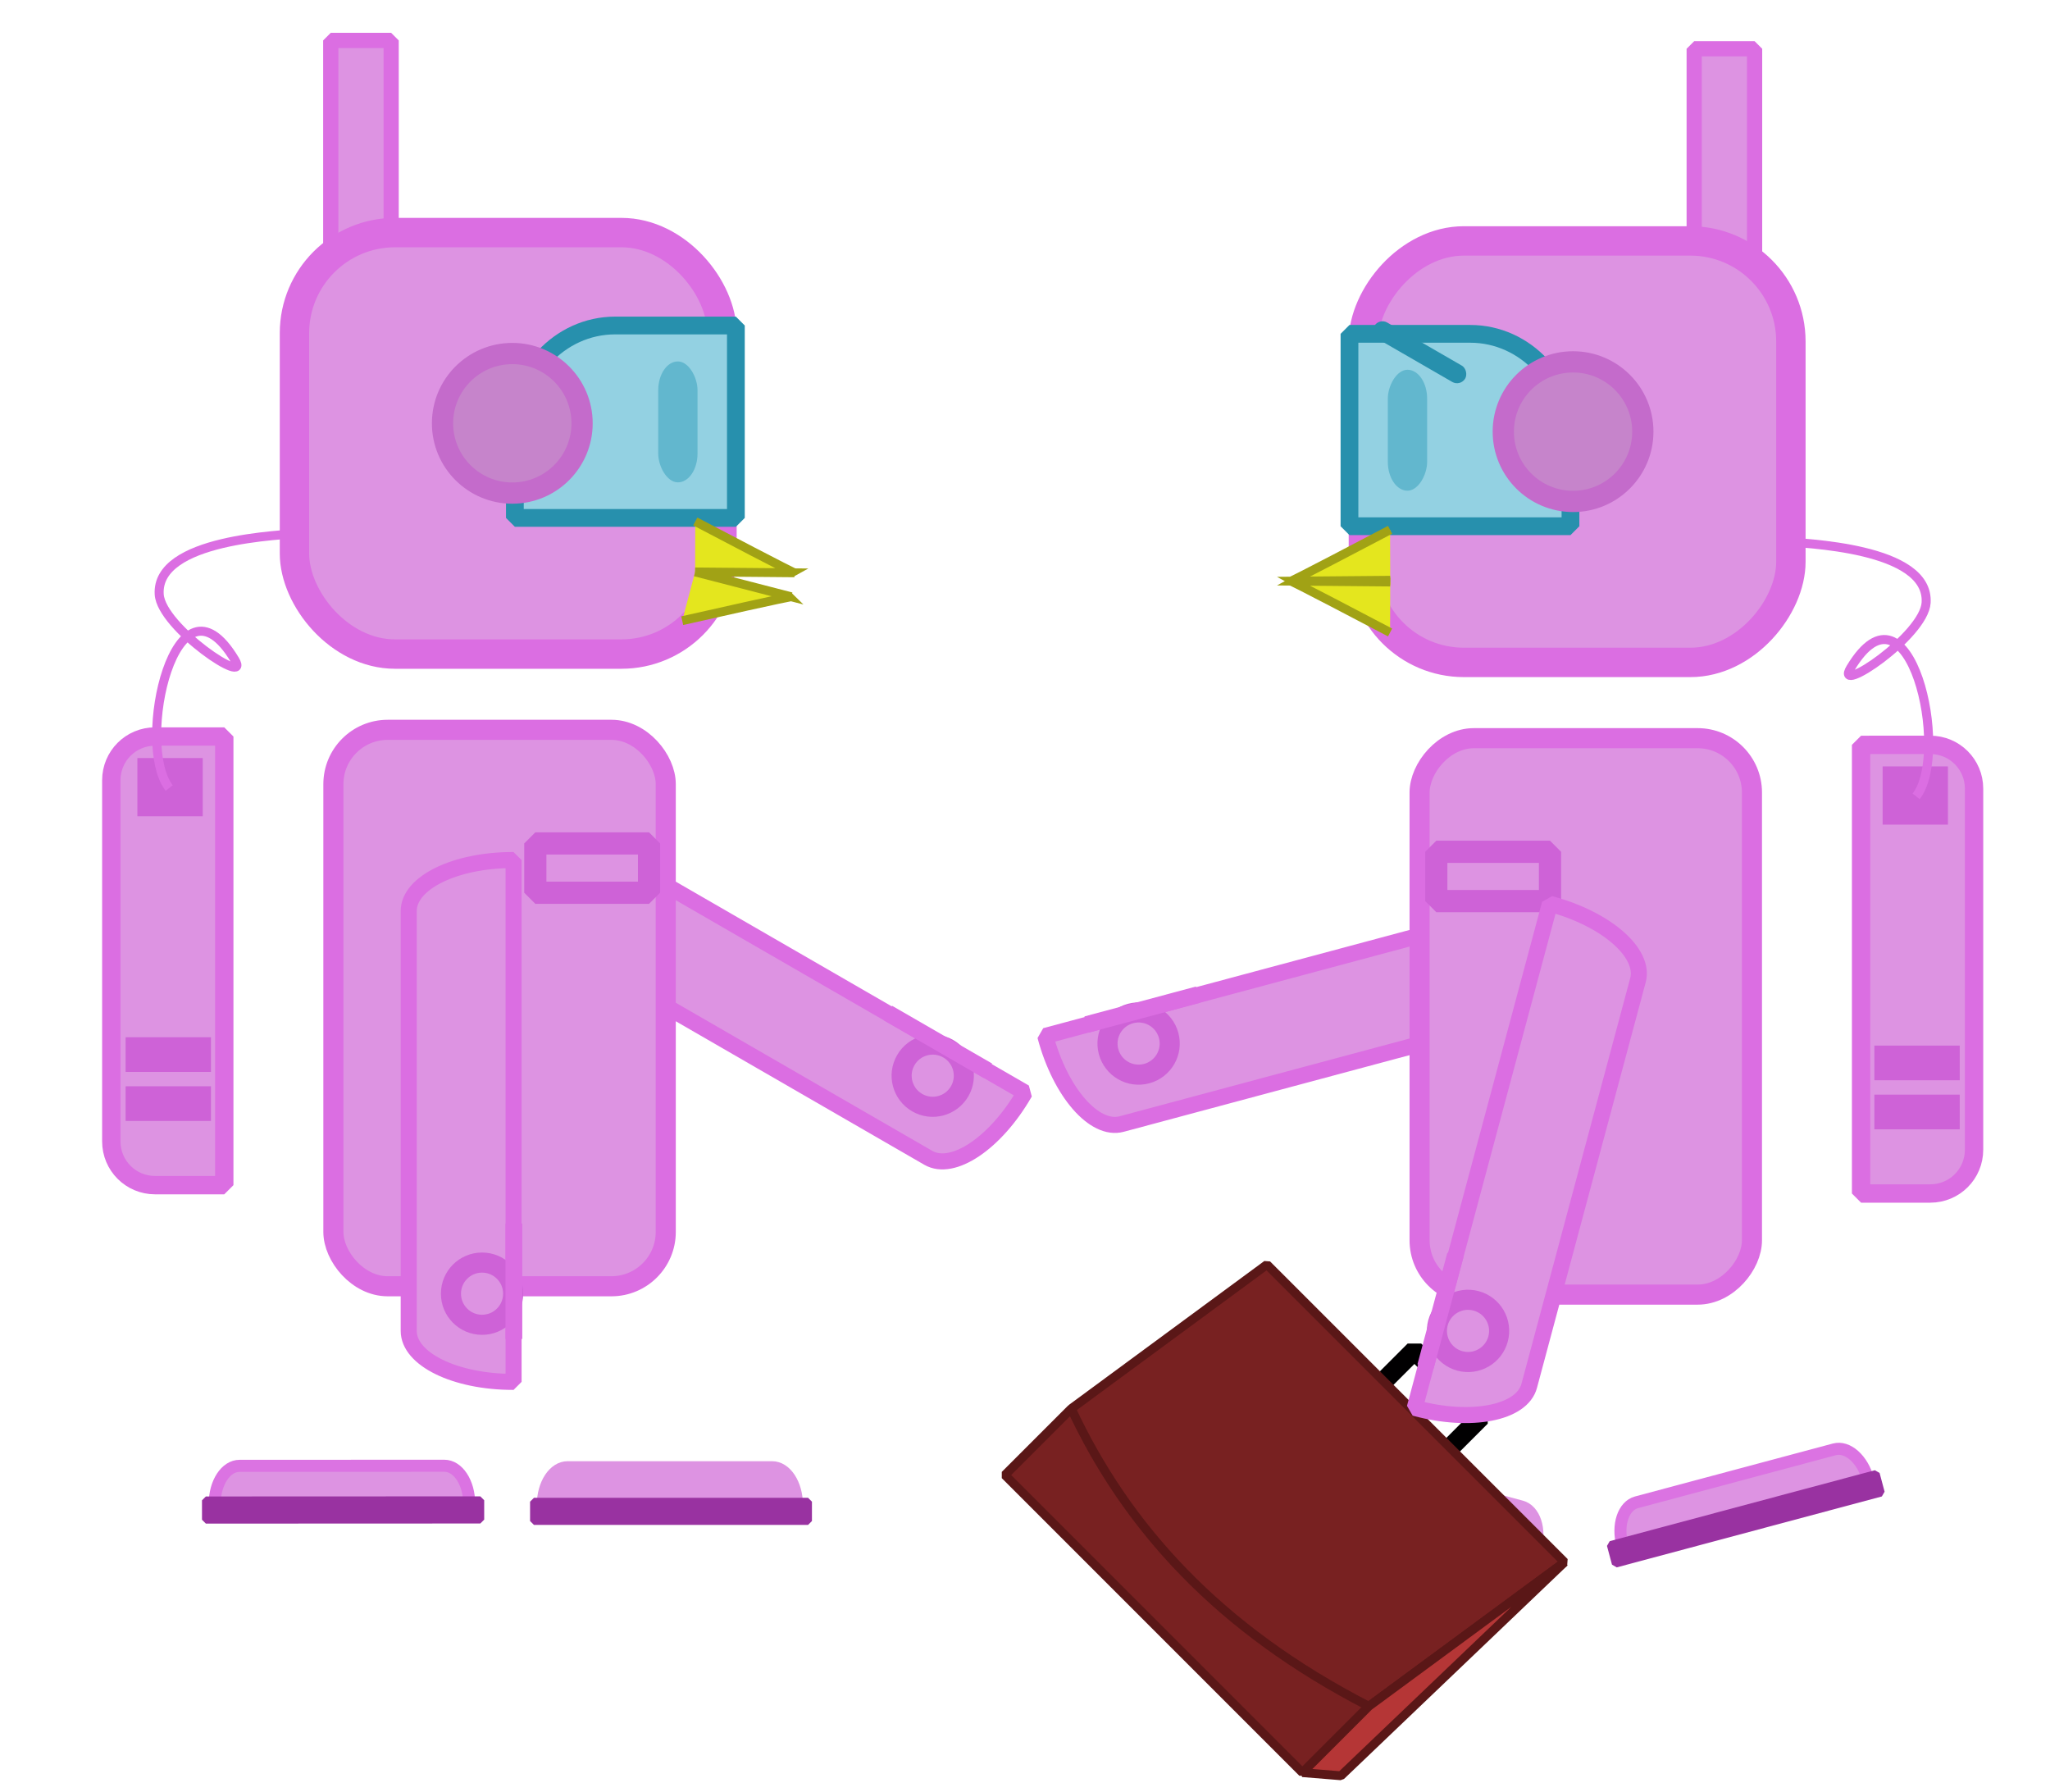 <?xml version="1.0" encoding="UTF-8" standalone="no"?>
<!-- Created with Inkscape (http://www.inkscape.org/) -->

<svg
   width="151mm"
   height="132mm"
   viewBox="0 0 151 132"
   version="1.1"
   id="svg5"
   inkscape:version="1.2.1 (9c6d41e410, 2022-07-14)"
   sodipodi:docname="jobs.svg"
   xmlns:inkscape="http://www.inkscape.org/namespaces/inkscape"
   xmlns:sodipodi="http://sodipodi.sourceforge.net/DTD/sodipodi-0.dtd"
   xmlns="http://www.w3.org/2000/svg"
   xmlns:svg="http://www.w3.org/2000/svg">
  <sodipodi:namedview
     id="namedview7"
     pagecolor="#ffffff"
     bordercolor="#666666"
     borderopacity="1.0"
     inkscape:pageshadow="2"
     inkscape:pageopacity="0.0"
     inkscape:pagecheckerboard="0"
     inkscape:document-units="mm"
     showgrid="false"
     inkscape:zoom="1.1086736"
     inkscape:cx="109.59042"
     inkscape:cy="338.24202"
     inkscape:window-width="1920"
     inkscape:window-height="1007"
     inkscape:window-x="1440"
     inkscape:window-y="0"
     inkscape:window-maximized="1"
     inkscape:current-layer="layer1"
     inkscape:showpageshadow="2"
     inkscape:deskcolor="#d1d1d1" />
  <defs
     id="defs2" />
  <g
     inkscape:label="Layer 1"
     inkscape:groupmode="layer"
     id="layer1">
    <g
       id="g34835"
       transform="matrix(-1,0,0,1,193.578,-170.849)"
       inkscape:export-filename="/home/kapn/Desktop/g37589.png"
       inkscape:export-xdpi="96"
       inkscape:export-ydpi="96">
      <rect
         style="fill:#dd93e2;fill-opacity:1;stroke:#db6ee2;stroke-width:1.12;stroke-linecap:round;stroke-linejoin:bevel;stroke-miterlimit:4;stroke-dasharray:none;stroke-opacity:1"
         id="rect33125"
         width="4.449"
         height="26.806"
         x="64.337"
         y="174.441" />
      <rect
         style="fill:#dd93e2;fill-opacity:1;stroke:#db6ee2;stroke-width:2.165;stroke-linecap:round;stroke-linejoin:bevel;stroke-miterlimit:4;stroke-dasharray:none;stroke-opacity:1"
         id="rect1090"
         width="31.489"
         height="31.041"
         x="61.664"
         y="188.592"
         ry="7.404" />
      <path
         id="rect1090-3"
         style="fill:#93d1e2;fill-opacity:1;stroke:#2790ad;stroke-width:1.308;stroke-linecap:round;stroke-linejoin:bevel;stroke-miterlimit:4;stroke-dasharray:none;stroke-opacity:1"
         d="m 85.283,195.435 c -4.091,0 -7.384,3.541 -7.384,7.938 v 6.232 h 16.279 v -14.17 z" />
      <rect
         style="fill:#62b7ce;fill-opacity:1;stroke:none;stroke-width:0.352;stroke-linecap:round;stroke-linejoin:bevel;stroke-miterlimit:4;stroke-dasharray:none;stroke-opacity:1"
         id="rect1090-7"
         width="2.895"
         height="8.906"
         x="88.458"
         y="198.081"
         ry="2.124" />
      <circle
         style="fill:#c684cb;fill-opacity:1;stroke:#c46bcb;stroke-width:1.565;stroke-linecap:round;stroke-linejoin:bevel;stroke-miterlimit:4;stroke-dasharray:none;stroke-opacity:1"
         id="path7166"
         cx="77.709"
         cy="202.638"
         r="5.139" />
      <path
         style="fill:#e4e61e;fill-opacity:1;stroke:#a1a215;stroke-width:0.653;stroke-linecap:butt;stroke-linejoin:miter;stroke-miterlimit:4;stroke-dasharray:none;stroke-opacity:1"
         d="m 91.187,209.867 c 7.255,3.815 7.304,3.781 7.304,3.781 l -7.316,-0.065"
         id="path16770"
         sodipodi:nodetypes="ccc" />
      <path
         style="fill:#e4e61e;fill-opacity:1;stroke:#a1a215;stroke-width:0.653;stroke-linecap:butt;stroke-linejoin:miter;stroke-miterlimit:4;stroke-dasharray:none;stroke-opacity:1"
         d="m 91.187,217.428 c 7.255,-3.815 7.304,-3.781 7.304,-3.781 l -7.316,0.065"
         id="path16770-3"
         sodipodi:nodetypes="ccc" />
      <rect
         style="fill:#2790ad;fill-opacity:1;stroke:none;stroke-width:1.416;stroke-dasharray:none;stroke-opacity:1;paint-order:stroke fill markers"
         id="rect1462"
         width="7.732"
         height="1.394"
         x="17.456"
         y="214.234"
         transform="matrix(-0.866,0.5,0.5,0.866,0,0)"
         ry="0.697" />
    </g>
    <g
       id="g23195"
       transform="matrix(-0.259,-0.966,-0.966,0.259,362.785,132.848)"
       inkscape:export-filename="/home/kapn/Desktop/g37589.png"
       inkscape:export-xdpi="96"
       inkscape:export-ydpi="96">
      <path
         id="rect1090-5-6-2"
         style="fill:#dd93e2;fill-opacity:1;stroke:#db6ee2;stroke-width:1.182;stroke-linecap:round;stroke-linejoin:bevel;stroke-miterlimit:4;stroke-dasharray:none;stroke-opacity:1"
         d="m 128.565,222.934 c -4.247,0 -7.666,1.673 -7.666,3.752 v 16.733 14.193 c 0,2.079 3.419,3.752 7.666,3.752 h 0.057 v -38.431 z"
         sodipodi:nodetypes="sscssccs" />
      <circle
         style="fill:none;fill-opacity:1;stroke:#ce62d7;stroke-width:1.48;stroke-linecap:round;stroke-linejoin:bevel;stroke-miterlimit:4;stroke-dasharray:none;stroke-opacity:1"
         id="path18243"
         cx="126.3"
         cy="254.87"
         r="2.291" />
      <rect
         style="fill:#db6ee2;fill-opacity:1;stroke:none;stroke-width:1.871;stroke-linecap:round;stroke-linejoin:bevel;stroke-miterlimit:4;stroke-dasharray:none;stroke-opacity:1"
         id="rect23000"
         width="1.234"
         height="8.5"
         x="128.028"
         y="249.706" />
    </g>
    <g
       id="g27355"
       transform="matrix(-1,0,0,1,197.007,-169.813)"
       inkscape:export-filename="/home/kapn/Desktop/g37589.png"
       inkscape:export-xdpi="96"
       inkscape:export-ydpi="96">
      <path
         id="rect1090-5-6"
         style="fill:#dd93e2;fill-opacity:1;stroke:#db6ee2;stroke-width:1.352;stroke-linecap:round;stroke-linejoin:bevel;stroke-miterlimit:4;stroke-dasharray:none;stroke-opacity:1"
         d="m 54.827,224.669 c -1.787,0 -3.226,1.439 -3.226,3.226 v 26.589 c 0,1.787 1.439,3.226 3.226,3.226 h 5.095 v -33.04 z" />
      <rect
         style="fill:#ce62d7;fill-opacity:1;stroke:none;stroke-width:0.665;stroke-linecap:round;stroke-linejoin:bevel;stroke-miterlimit:4;stroke-dasharray:none;stroke-opacity:1"
         id="rect23334"
         width="4.813"
         height="4.287"
         x="53.522"
         y="226.256" />
      <rect
         style="fill:#ce62d7;fill-opacity:1;stroke:none;stroke-width:0.587;stroke-linecap:round;stroke-linejoin:bevel;stroke-miterlimit:4;stroke-dasharray:none;stroke-opacity:1"
         id="rect23334-9"
         width="6.286"
         height="2.553"
         x="52.656"
         y="246.817" />
      <rect
         style="fill:#ce62d7;fill-opacity:1;stroke:none;stroke-width:0.587;stroke-linecap:round;stroke-linejoin:bevel;stroke-miterlimit:4;stroke-dasharray:none;stroke-opacity:1"
         id="rect23334-9-1"
         width="6.286"
         height="2.553"
         x="52.656"
         y="250.429" />
    </g>
    <path
       style="fill:none;stroke:#db6ee2;stroke-width:0.665;stroke-linecap:butt;stroke-linejoin:miter;stroke-miterlimit:4;stroke-dasharray:none;stroke-opacity:1"
       d="m 141.14,58.647 c 2.535,-3.224 -0.491,-16.669 -4.831,-9.445 -1.264,2.103 5.417,-2.366 5.567,-4.815 0.251,-4.095 -8.97,-4.36 -10.798,-4.521"
       id="path23230"
       inkscape:export-filename="/home/kapn/Desktop/g37589.png"
       inkscape:export-xdpi="96"
       inkscape:export-ydpi="96" />
    <g
       id="g33021-6"
       transform="matrix(-0.471,-0.126,-0.126,0.471,208.266,9.987)"
       inkscape:export-filename="/home/kapn/Desktop/g37589.png"
       inkscape:export-xdpi="96"
       inkscape:export-ydpi="96">
      <path
         id="rect1090-5-6-2-0-0"
         style="fill:#dd93e2;fill-opacity:1;stroke:#dd93e2;stroke-width:1.82;stroke-linecap:round;stroke-linejoin:bevel;stroke-miterlimit:4;stroke-dasharray:none;stroke-opacity:1"
         d="m 171.792,256.735 c 0,-3.16 -1.673,-5.705 -3.752,-5.705 h -30.926 c -2.079,0 -3.752,2.545 -3.752,5.705 v 0.042 h 38.431 z" />
      <rect
         style="fill:#9932a1;fill-opacity:1;stroke:#9932a1;stroke-width:1.17;stroke-linecap:round;stroke-linejoin:bevel;stroke-miterlimit:4;stroke-dasharray:none;stroke-opacity:1"
         id="rect27531-6"
         width="41.463"
         height="2.929"
         x="132.017"
         y="256.24" />
    </g>
    <g
       id="g1371"
       transform="translate(35.02,-29.799)">
      <path
         id="rect37613-2-7"
         style="fill:none;stroke:#010001;stroke-width:1.416;stroke-linecap:round;stroke-linejoin:bevel;stroke-miterlimit:4;stroke-dasharray:none;stroke-opacity:1"
         d="m 74.064,134.148 -4.9,-4.9 -5.125,5.125 4.9,4.9 z" />
      <path
         id="rect37613-2"
         style="fill:#782121;fill-opacity:1;stroke:#5a1717;stroke-width:0.653;stroke-linecap:round;stroke-linejoin:bevel;stroke-opacity:1"
         d="m 65.806,155.46 -21.918,-21.918 -4.887,4.887 21.918,21.918 z" />
      <path
         id="rect37613"
         style="fill:#782121;fill-opacity:1;stroke:#5a1717;stroke-width:0.653;stroke-linecap:round;stroke-linejoin:bevel;stroke-opacity:1"
         d="M 80.22,144.848 58.302,122.93 43.888,133.541 c 4.061,8.686 10.83,16.22 21.918,21.918 z"
         sodipodi:nodetypes="ccccc" />
      <path
         id="rect37613-3"
         style="fill:#b53636;fill-opacity:1;stroke:#5a1717;stroke-width:0.653;stroke-linecap:round;stroke-linejoin:bevel;stroke-opacity:1"
         d="m 80.22,144.848 -14.414,10.611 -4.887,4.887 2.832,0.231 z"
         sodipodi:nodetypes="ccccc" />
    </g>
    <g
       id="g34839"
       transform="matrix(-1,0,0,1,193.938,-170.298)"
       inkscape:export-filename="/home/kapn/Desktop/g37589.png"
       inkscape:export-xdpi="96"
       inkscape:export-ydpi="96">
      <rect
         style="fill:#dd93e2;fill-opacity:1;stroke:#db6ee2;stroke-width:1.48;stroke-linecap:round;stroke-linejoin:bevel;stroke-miterlimit:4;stroke-dasharray:none;stroke-opacity:1"
         id="rect1090-5"
         width="24.481"
         height="40.979"
         x="64.892"
         y="224.662"
         ry="4.001" />
      <rect
         style="fill:none;fill-opacity:1;stroke:#ce62d7;stroke-width:1.634;stroke-linecap:round;stroke-linejoin:bevel;stroke-miterlimit:4;stroke-dasharray:none;stroke-opacity:1"
         id="rect23334-9-1-2"
         width="8.375"
         height="3.632"
         x="79.767"
         y="233.029" />
    </g>
    <g
       id="g23195-2"
       transform="matrix(-0.966,-0.259,-0.259,0.966,296.15,-115.477)"
       inkscape:export-filename="/home/kapn/Desktop/g37589.png"
       inkscape:export-xdpi="96"
       inkscape:export-ydpi="96">
      <path
         id="rect1090-5-6-2-6"
         style="fill:#dd93e2;fill-opacity:1;stroke:#db6ee2;stroke-width:1.182;stroke-linecap:round;stroke-linejoin:bevel;stroke-miterlimit:4;stroke-dasharray:none;stroke-opacity:1"
         d="m 128.565,222.934 c -4.247,0 -7.666,1.673 -7.666,3.752 v 30.926 c 0,2.079 3.419,3.752 7.666,3.752 h 0.057 v -8.881 -29.55 z"
         sodipodi:nodetypes="sssscccs" />
      <circle
         style="fill:none;fill-opacity:1;stroke:#ce62d7;stroke-width:1.48;stroke-linecap:round;stroke-linejoin:bevel;stroke-miterlimit:4;stroke-dasharray:none;stroke-opacity:1"
         id="path18243-1"
         cx="126.3"
         cy="254.87"
         r="2.291" />
      <rect
         style="fill:#db6ee2;fill-opacity:1;stroke:none;stroke-width:1.871;stroke-linecap:round;stroke-linejoin:bevel;stroke-miterlimit:4;stroke-dasharray:none;stroke-opacity:1"
         id="rect23000-8"
         width="1.234"
         height="8.5"
         x="128.028"
         y="249.706" />
    </g>
    <g
       id="g33021"
       transform="matrix(-0.471,0.126,0.126,0.471,168.066,-28.771)"
       inkscape:export-filename="/home/kapn/Desktop/g37589.png"
       inkscape:export-xdpi="96"
       inkscape:export-ydpi="96">
      <path
         id="rect1090-5-6-2-0"
         style="fill:#dd93e2;fill-opacity:1;stroke:#db73e2;stroke-width:1.82;stroke-linecap:round;stroke-linejoin:bevel;stroke-miterlimit:4;stroke-dasharray:none;stroke-opacity:1"
         d="m 171.792,256.735 c 0,-3.16 -1.673,-5.705 -3.752,-5.705 h -30.926 c -2.079,0 -3.752,2.545 -3.752,5.705 v 0.042 h 38.431 z" />
      <rect
         style="fill:#9932a1;fill-opacity:1;stroke:#9932a1;stroke-width:1.17;stroke-linecap:round;stroke-linejoin:bevel;stroke-miterlimit:4;stroke-dasharray:none;stroke-opacity:1"
         id="rect27531"
         width="41.463"
         height="2.929"
         x="132.017"
         y="256.24" />
    </g>
    <g
       id="g34835-3"
       transform="translate(-39.974,-171.463)"
       inkscape:export-filename="/home/kapn/Desktop/g37589.png"
       inkscape:export-xdpi="96"
       inkscape:export-ydpi="96">
      <rect
         style="fill:#dd93e2;fill-opacity:1;stroke:#db6ee2;stroke-width:1.12;stroke-linecap:round;stroke-linejoin:bevel;stroke-miterlimit:4;stroke-dasharray:none;stroke-opacity:1"
         id="rect33125-6"
         width="4.449"
         height="26.806"
         x="64.337"
         y="174.441" />
      <rect
         style="fill:#dd93e2;fill-opacity:1;stroke:#db6ee2;stroke-width:2.165;stroke-linecap:round;stroke-linejoin:bevel;stroke-miterlimit:4;stroke-dasharray:none;stroke-opacity:1"
         id="rect1090-75"
         width="31.489"
         height="31.041"
         x="61.664"
         y="188.592"
         ry="7.404" />
      <path
         id="rect1090-3-3"
         style="fill:#93d1e2;fill-opacity:1;stroke:#2790ad;stroke-width:1.308;stroke-linecap:round;stroke-linejoin:bevel;stroke-miterlimit:4;stroke-dasharray:none;stroke-opacity:1"
         d="m 85.283,195.435 c -4.091,0 -7.384,3.541 -7.384,7.938 v 6.232 h 16.279 v -14.17 z" />
      <rect
         style="fill:#62b7ce;fill-opacity:1;stroke:none;stroke-width:0.352;stroke-linecap:round;stroke-linejoin:bevel;stroke-miterlimit:4;stroke-dasharray:none;stroke-opacity:1"
         id="rect1090-7-5"
         width="2.895"
         height="8.906"
         x="88.458"
         y="198.081"
         ry="2.124" />
      <circle
         style="fill:#c684cb;fill-opacity:1;stroke:#c46bcb;stroke-width:1.565;stroke-linecap:round;stroke-linejoin:bevel;stroke-miterlimit:4;stroke-dasharray:none;stroke-opacity:1"
         id="path7166-6"
         cx="77.709"
         cy="202.638"
         r="5.139" />
      <path
         style="fill:#e4e61e;fill-opacity:1;stroke:#a1a215;stroke-width:0.653;stroke-linecap:butt;stroke-linejoin:miter;stroke-miterlimit:4;stroke-dasharray:none;stroke-opacity:1"
         d="m 91.187,209.867 c 7.255,3.815 7.304,3.781 7.304,3.781 l -7.316,-0.065"
         id="path16770-2"
         sodipodi:nodetypes="ccc" />
      <path
         style="fill:#e4e61e;fill-opacity:1;stroke:#a1a215;stroke-width:0.653;stroke-linecap:butt;stroke-linejoin:miter;stroke-miterlimit:4;stroke-dasharray:none;stroke-opacity:1"
         d="m 90.225,217.174 c 7.995,-1.808 8.034,-1.761 8.034,-1.761 l -7.084,-1.83"
         id="path16770-3-9"
         sodipodi:nodetypes="ccc" />
    </g>
    <g
       id="g23195-1"
       transform="rotate(-60,-54.615,216.925)"
       inkscape:export-filename="/home/kapn/Desktop/g37589.png"
       inkscape:export-xdpi="96"
       inkscape:export-ydpi="96">
      <path
         id="rect1090-5-6-2-2"
         style="fill:#dd93e2;fill-opacity:1;stroke:#db6ee2;stroke-width:1.182;stroke-linecap:round;stroke-linejoin:bevel;stroke-miterlimit:4;stroke-dasharray:none;stroke-opacity:1"
         d="m 128.565,222.934 c -4.247,0 -7.666,1.673 -7.666,3.752 v 16.733 14.193 c 0,2.079 3.419,3.752 7.666,3.752 h 0.057 v -38.431 z"
         sodipodi:nodetypes="sscssccs" />
      <circle
         style="fill:none;fill-opacity:1;stroke:#ce62d7;stroke-width:1.48;stroke-linecap:round;stroke-linejoin:bevel;stroke-miterlimit:4;stroke-dasharray:none;stroke-opacity:1"
         id="path18243-7"
         cx="126.3"
         cy="254.87"
         r="2.291" />
      <rect
         style="fill:#db6ee2;fill-opacity:1;stroke:none;stroke-width:1.871;stroke-linecap:round;stroke-linejoin:bevel;stroke-miterlimit:4;stroke-dasharray:none;stroke-opacity:1"
         id="rect23000-0"
         width="1.234"
         height="8.5"
         x="128.028"
         y="249.706" />
    </g>
    <g
       id="g27355-9"
       transform="translate(-43.403,-170.428)"
       inkscape:export-filename="/home/kapn/Desktop/g37589.png"
       inkscape:export-xdpi="96"
       inkscape:export-ydpi="96">
      <path
         id="rect1090-5-6-3"
         style="fill:#dd93e2;fill-opacity:1;stroke:#db6ee2;stroke-width:1.352;stroke-linecap:round;stroke-linejoin:bevel;stroke-miterlimit:4;stroke-dasharray:none;stroke-opacity:1"
         d="m 54.827,224.669 c -1.787,0 -3.226,1.439 -3.226,3.226 v 26.589 c 0,1.787 1.439,3.226 3.226,3.226 h 5.095 v -33.04 z" />
      <rect
         style="fill:#ce62d7;fill-opacity:1;stroke:none;stroke-width:0.665;stroke-linecap:round;stroke-linejoin:bevel;stroke-miterlimit:4;stroke-dasharray:none;stroke-opacity:1"
         id="rect23334-6"
         width="4.813"
         height="4.287"
         x="53.522"
         y="226.256" />
      <rect
         style="fill:#ce62d7;fill-opacity:1;stroke:none;stroke-width:0.587;stroke-linecap:round;stroke-linejoin:bevel;stroke-miterlimit:4;stroke-dasharray:none;stroke-opacity:1"
         id="rect23334-9-0"
         width="6.286"
         height="2.553"
         x="52.656"
         y="246.817" />
      <rect
         style="fill:#ce62d7;fill-opacity:1;stroke:none;stroke-width:0.587;stroke-linecap:round;stroke-linejoin:bevel;stroke-miterlimit:4;stroke-dasharray:none;stroke-opacity:1"
         id="rect23334-9-1-6"
         width="6.286"
         height="2.553"
         x="52.656"
         y="250.429" />
    </g>
    <path
       style="fill:none;stroke:#db6ee2;stroke-width:0.665;stroke-linecap:butt;stroke-linejoin:miter;stroke-miterlimit:4;stroke-dasharray:none;stroke-opacity:1"
       d="m 12.463,58.033 c -2.535,-3.224 0.491,-16.669 4.831,-9.445 1.264,2.103 -5.417,-2.366 -5.567,-4.815 -0.251,-4.095 8.97,-4.36 10.798,-4.521"
       id="path23230-2"
       inkscape:export-filename="/home/kapn/Desktop/g37589.png"
       inkscape:export-xdpi="96"
       inkscape:export-ydpi="96" />
    <g
       id="g33021-6-6"
       transform="matrix(0.487,0,0,0.487,-24.963,-14.197)"
       inkscape:export-filename="/home/kapn/Desktop/g37589.png"
       inkscape:export-xdpi="96"
       inkscape:export-ydpi="96">
      <path
         id="rect1090-5-6-2-0-0-1"
         style="fill:#dd93e2;fill-opacity:1;stroke:#dd93e2;stroke-width:1.82;stroke-linecap:round;stroke-linejoin:bevel;stroke-miterlimit:4;stroke-dasharray:none;stroke-opacity:1"
         d="m 171.792,256.735 c 0,-3.16 -1.673,-5.705 -3.752,-5.705 h -30.926 c -2.079,0 -3.752,2.545 -3.752,5.705 v 0.042 h 38.431 z" />
      <rect
         style="fill:#9932a1;fill-opacity:1;stroke:#9932a1;stroke-width:1.17;stroke-linecap:round;stroke-linejoin:bevel;stroke-miterlimit:4;stroke-dasharray:none;stroke-opacity:1"
         id="rect27531-6-8"
         width="41.463"
         height="2.929"
         x="132.017"
         y="256.24" />
    </g>
    <g
       id="g34839-7"
       transform="translate(-40.335,-170.913)"
       inkscape:export-filename="/home/kapn/Desktop/g37589.png"
       inkscape:export-xdpi="96"
       inkscape:export-ydpi="96">
      <rect
         style="fill:#dd93e2;fill-opacity:1;stroke:#db6ee2;stroke-width:1.48;stroke-linecap:round;stroke-linejoin:bevel;stroke-miterlimit:4;stroke-dasharray:none;stroke-opacity:1"
         id="rect1090-5-5"
         width="24.481"
         height="40.979"
         x="64.892"
         y="224.662"
         ry="4.001" />
      <rect
         style="fill:none;fill-opacity:1;stroke:#ce62d7;stroke-width:1.634;stroke-linecap:round;stroke-linejoin:bevel;stroke-miterlimit:4;stroke-dasharray:none;stroke-opacity:1"
         id="rect23334-9-1-2-9"
         width="8.375"
         height="3.632"
         x="79.767"
         y="233.029" />
    </g>
    <g
       id="g23195-2-2"
       transform="translate(-90.793,-159.595)"
       inkscape:export-filename="/home/kapn/Desktop/g37589.png"
       inkscape:export-xdpi="96"
       inkscape:export-ydpi="96">
      <path
         id="rect1090-5-6-2-6-2"
         style="fill:#dd93e2;fill-opacity:1;stroke:#db6ee2;stroke-width:1.182;stroke-linecap:round;stroke-linejoin:bevel;stroke-miterlimit:4;stroke-dasharray:none;stroke-opacity:1"
         d="m 128.565,222.934 c -4.247,0 -7.666,1.673 -7.666,3.752 v 30.926 c 0,2.079 3.419,3.752 7.666,3.752 h 0.057 v -8.881 -29.55 z"
         sodipodi:nodetypes="sssscccs" />
      <circle
         style="fill:none;fill-opacity:1;stroke:#ce62d7;stroke-width:1.48;stroke-linecap:round;stroke-linejoin:bevel;stroke-miterlimit:4;stroke-dasharray:none;stroke-opacity:1"
         id="path18243-1-8"
         cx="126.3"
         cy="254.87"
         r="2.291" />
      <rect
         style="fill:#db6ee2;fill-opacity:1;stroke:none;stroke-width:1.871;stroke-linecap:round;stroke-linejoin:bevel;stroke-miterlimit:4;stroke-dasharray:none;stroke-opacity:1"
         id="rect23000-8-9"
         width="1.234"
         height="8.5"
         x="128.028"
         y="249.706" />
    </g>
    <g
       id="g33021-7"
       transform="matrix(0.471,0.126,-0.126,0.471,-14.463,-29.386)"
       inkscape:export-filename="/home/kapn/Desktop/g37589.png"
       inkscape:export-xdpi="96"
       inkscape:export-ydpi="96">
      <path
         id="rect1090-5-6-2-0-3"
         style="fill:#dd93e2;fill-opacity:1;stroke:#db73e2;stroke-width:1.82;stroke-linecap:round;stroke-linejoin:bevel;stroke-miterlimit:4;stroke-dasharray:none;stroke-opacity:1"
         d="m 171.392,251.632 c -0.818,-3.053 -3.093,-5.078 -5.101,-4.54 l -29.873,8.004 c -2.008,0.538 -2.966,3.429 -2.148,6.482 l 0.011,0.041 37.121,-9.947 z" />
      <rect
         style="fill:#9932a1;fill-opacity:1;stroke:#9932a1;stroke-width:1.17;stroke-linecap:round;stroke-linejoin:bevel;stroke-miterlimit:4;stroke-dasharray:none;stroke-opacity:1"
         id="rect27531-61"
         width="41.463"
         height="2.929"
         x="60.649"
         y="286.922"
         transform="rotate(-15)" />
    </g>
  </g>
</svg>
